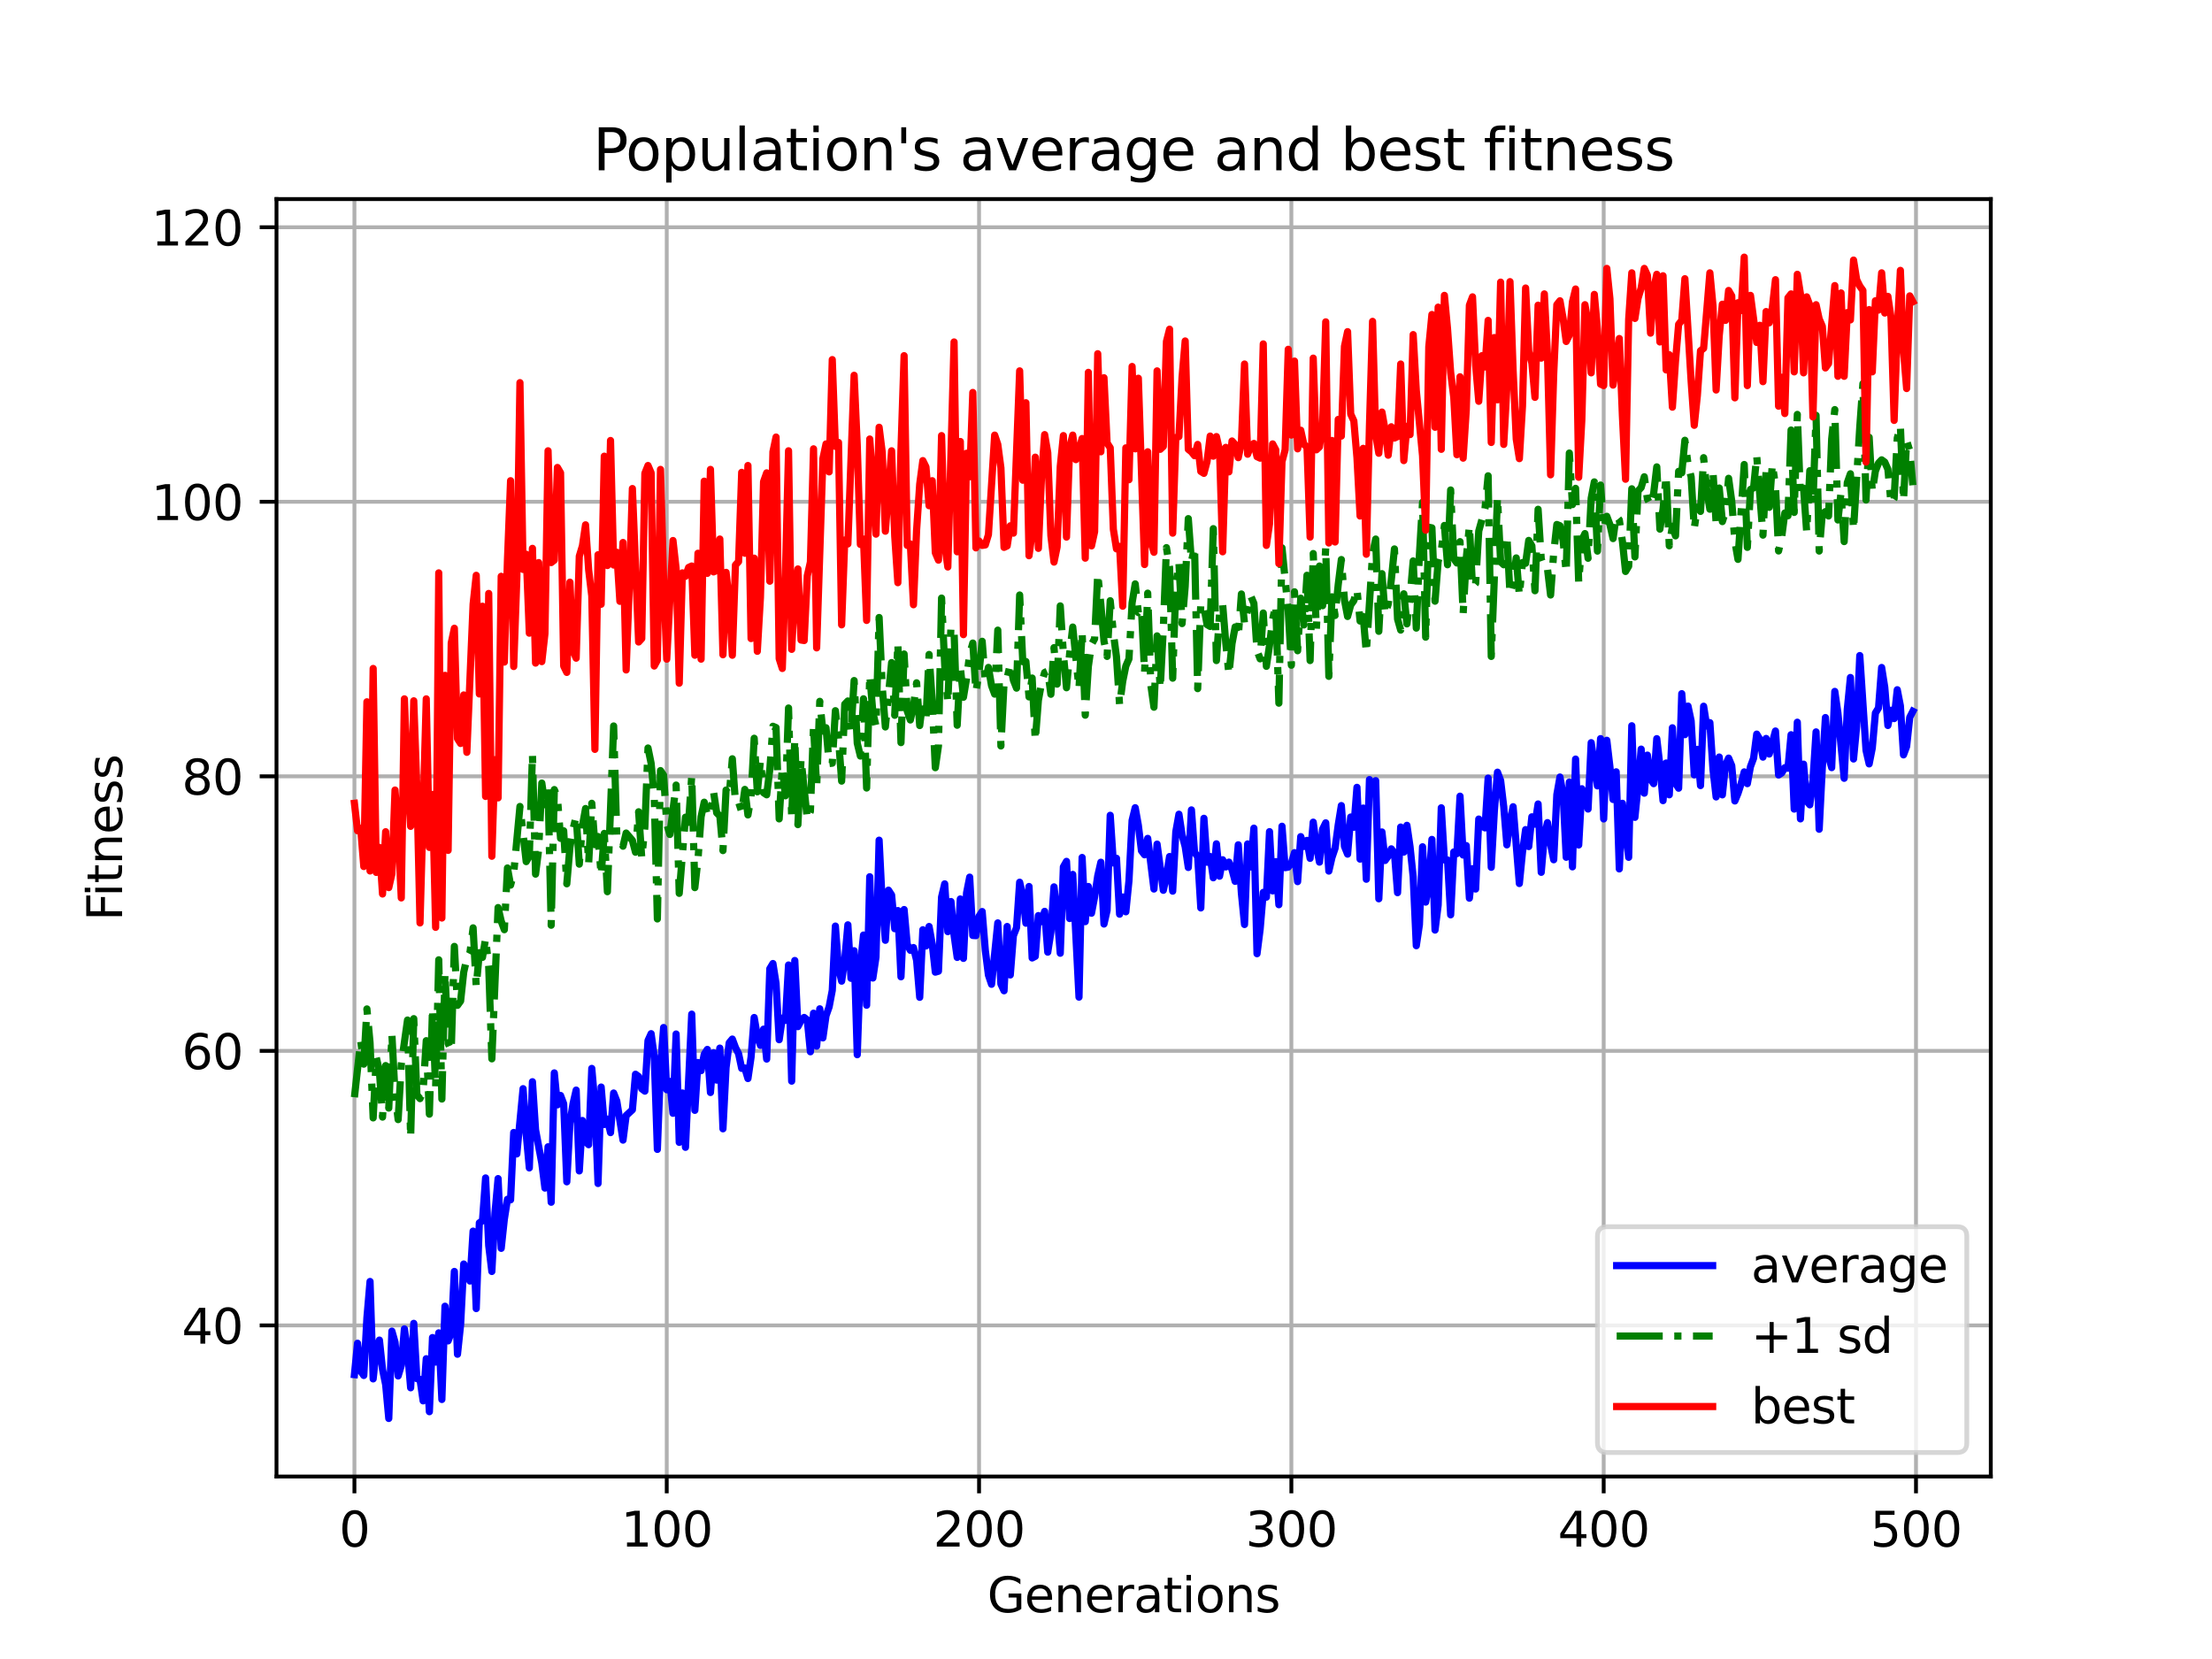 <?xml version="1.0" encoding="utf-8" standalone="no"?>
<!DOCTYPE svg PUBLIC "-//W3C//DTD SVG 1.1//EN"
  "http://www.w3.org/Graphics/SVG/1.1/DTD/svg11.dtd">
<svg height="345.6pt" version="1.1" viewBox="0 0 460.8 345.6" width="460.8pt" xmlns="http://www.w3.org/2000/svg" xmlns:xlink="http://www.w3.org/1999/xlink">
 <defs>
  <style type="text/css">*{stroke-linecap:butt;stroke-linejoin:round;}</style>
 </defs>
 <g id="figure_1">
  <g id="patch_1">
   <path d="M 0 345.6 
L 460.8 345.6 
L 460.8 0 
L 0 0 
z
" style="fill:#ffffff;"/>
  </g>
  <g id="axes_1">
   <g id="patch_2">
    <path d="M 57.6 307.584 
L 414.72 307.584 
L 414.72 41.472 
L 57.6 41.472 
z
" style="fill:#ffffff;"/>
   </g>
   <g id="matplotlib.axis_1">
    <g id="xtick_1">
     <g id="line2d_1">
      <path clip-path="url(#p1e991c1a55)" d="M 73.833 307.584 
L 73.833 41.472 
" style="fill:none;stroke:#b0b0b0;stroke-linecap:square;stroke-width:0.8;"/>
     </g>
     <g id="line2d_2">
      <defs>
       <path d="M 0 0 
L 0 3.5 
" id="m8f49a75fed" style="stroke:#000000;stroke-width:0.8;"/>
      </defs>
      <g>
       <use style="stroke:#000000;stroke-width:0.8;" x="73.833" xlink:href="#m8f49a75fed" y="307.584"/>
      </g>
     </g>
     <g id="text_1">
      <!-- 0 -->
      <g transform="translate(70.651 322.182)scale(0.1 -0.1)">
       <defs>
        <path d="M 2034 4250 
Q 1547 4250 1301 3770 
Q 1056 3291 1056 2328 
Q 1056 1369 1301 889 
Q 1547 409 2034 409 
Q 2525 409 2770 889 
Q 3016 1369 3016 2328 
Q 3016 3291 2770 3770 
Q 2525 4250 2034 4250 
z
M 2034 4750 
Q 2819 4750 3233 4129 
Q 3647 3509 3647 2328 
Q 3647 1150 3233 529 
Q 2819 -91 2034 -91 
Q 1250 -91 836 529 
Q 422 1150 422 2328 
Q 422 3509 836 4129 
Q 1250 4750 2034 4750 
z
" id="DejaVuSans-30" transform="scale(0.016)"/>
       </defs>
       <use xlink:href="#DejaVuSans-30"/>
      </g>
     </g>
    </g>
    <g id="xtick_2">
     <g id="line2d_3">
      <path clip-path="url(#p1e991c1a55)" d="M 138.894 307.584 
L 138.894 41.472 
" style="fill:none;stroke:#b0b0b0;stroke-linecap:square;stroke-width:0.8;"/>
     </g>
     <g id="line2d_4">
      <g>
       <use style="stroke:#000000;stroke-width:0.8;" x="138.894" xlink:href="#m8f49a75fed" y="307.584"/>
      </g>
     </g>
     <g id="text_2">
      <!-- 100 -->
      <g transform="translate(129.35 322.182)scale(0.1 -0.1)">
       <defs>
        <path d="M 794 531 
L 1825 531 
L 1825 4091 
L 703 3866 
L 703 4441 
L 1819 4666 
L 2450 4666 
L 2450 531 
L 3481 531 
L 3481 0 
L 794 0 
L 794 531 
z
" id="DejaVuSans-31" transform="scale(0.016)"/>
       </defs>
       <use xlink:href="#DejaVuSans-31"/>
       <use x="63.623" xlink:href="#DejaVuSans-30"/>
       <use x="127.246" xlink:href="#DejaVuSans-30"/>
      </g>
     </g>
    </g>
    <g id="xtick_3">
     <g id="line2d_5">
      <path clip-path="url(#p1e991c1a55)" d="M 203.955 307.584 
L 203.955 41.472 
" style="fill:none;stroke:#b0b0b0;stroke-linecap:square;stroke-width:0.8;"/>
     </g>
     <g id="line2d_6">
      <g>
       <use style="stroke:#000000;stroke-width:0.8;" x="203.955" xlink:href="#m8f49a75fed" y="307.584"/>
      </g>
     </g>
     <g id="text_3">
      <!-- 200 -->
      <g transform="translate(194.411 322.182)scale(0.1 -0.1)">
       <defs>
        <path d="M 1228 531 
L 3431 531 
L 3431 0 
L 469 0 
L 469 531 
Q 828 903 1448 1529 
Q 2069 2156 2228 2338 
Q 2531 2678 2651 2914 
Q 2772 3150 2772 3378 
Q 2772 3750 2511 3984 
Q 2250 4219 1831 4219 
Q 1534 4219 1204 4116 
Q 875 4013 500 3803 
L 500 4441 
Q 881 4594 1212 4672 
Q 1544 4750 1819 4750 
Q 2544 4750 2975 4387 
Q 3406 4025 3406 3419 
Q 3406 3131 3298 2873 
Q 3191 2616 2906 2266 
Q 2828 2175 2409 1742 
Q 1991 1309 1228 531 
z
" id="DejaVuSans-32" transform="scale(0.016)"/>
       </defs>
       <use xlink:href="#DejaVuSans-32"/>
       <use x="63.623" xlink:href="#DejaVuSans-30"/>
       <use x="127.246" xlink:href="#DejaVuSans-30"/>
      </g>
     </g>
    </g>
    <g id="xtick_4">
     <g id="line2d_7">
      <path clip-path="url(#p1e991c1a55)" d="M 269.016 307.584 
L 269.016 41.472 
" style="fill:none;stroke:#b0b0b0;stroke-linecap:square;stroke-width:0.8;"/>
     </g>
     <g id="line2d_8">
      <g>
       <use style="stroke:#000000;stroke-width:0.8;" x="269.016" xlink:href="#m8f49a75fed" y="307.584"/>
      </g>
     </g>
     <g id="text_4">
      <!-- 300 -->
      <g transform="translate(259.472 322.182)scale(0.1 -0.1)">
       <defs>
        <path d="M 2597 2516 
Q 3050 2419 3304 2112 
Q 3559 1806 3559 1356 
Q 3559 666 3084 287 
Q 2609 -91 1734 -91 
Q 1441 -91 1130 -33 
Q 819 25 488 141 
L 488 750 
Q 750 597 1062 519 
Q 1375 441 1716 441 
Q 2309 441 2620 675 
Q 2931 909 2931 1356 
Q 2931 1769 2642 2001 
Q 2353 2234 1838 2234 
L 1294 2234 
L 1294 2753 
L 1863 2753 
Q 2328 2753 2575 2939 
Q 2822 3125 2822 3475 
Q 2822 3834 2567 4026 
Q 2313 4219 1838 4219 
Q 1578 4219 1281 4162 
Q 984 4106 628 3988 
L 628 4550 
Q 988 4650 1302 4700 
Q 1616 4750 1894 4750 
Q 2613 4750 3031 4423 
Q 3450 4097 3450 3541 
Q 3450 3153 3228 2886 
Q 3006 2619 2597 2516 
z
" id="DejaVuSans-33" transform="scale(0.016)"/>
       </defs>
       <use xlink:href="#DejaVuSans-33"/>
       <use x="63.623" xlink:href="#DejaVuSans-30"/>
       <use x="127.246" xlink:href="#DejaVuSans-30"/>
      </g>
     </g>
    </g>
    <g id="xtick_5">
     <g id="line2d_9">
      <path clip-path="url(#p1e991c1a55)" d="M 334.077 307.584 
L 334.077 41.472 
" style="fill:none;stroke:#b0b0b0;stroke-linecap:square;stroke-width:0.8;"/>
     </g>
     <g id="line2d_10">
      <g>
       <use style="stroke:#000000;stroke-width:0.8;" x="334.077" xlink:href="#m8f49a75fed" y="307.584"/>
      </g>
     </g>
     <g id="text_5">
      <!-- 400 -->
      <g transform="translate(324.533 322.182)scale(0.1 -0.1)">
       <defs>
        <path d="M 2419 4116 
L 825 1625 
L 2419 1625 
L 2419 4116 
z
M 2253 4666 
L 3047 4666 
L 3047 1625 
L 3713 1625 
L 3713 1100 
L 3047 1100 
L 3047 0 
L 2419 0 
L 2419 1100 
L 313 1100 
L 313 1709 
L 2253 4666 
z
" id="DejaVuSans-34" transform="scale(0.016)"/>
       </defs>
       <use xlink:href="#DejaVuSans-34"/>
       <use x="63.623" xlink:href="#DejaVuSans-30"/>
       <use x="127.246" xlink:href="#DejaVuSans-30"/>
      </g>
     </g>
    </g>
    <g id="xtick_6">
     <g id="line2d_11">
      <path clip-path="url(#p1e991c1a55)" d="M 399.138 307.584 
L 399.138 41.472 
" style="fill:none;stroke:#b0b0b0;stroke-linecap:square;stroke-width:0.8;"/>
     </g>
     <g id="line2d_12">
      <g>
       <use style="stroke:#000000;stroke-width:0.8;" x="399.138" xlink:href="#m8f49a75fed" y="307.584"/>
      </g>
     </g>
     <g id="text_6">
      <!-- 500 -->
      <g transform="translate(389.594 322.182)scale(0.1 -0.1)">
       <defs>
        <path d="M 691 4666 
L 3169 4666 
L 3169 4134 
L 1269 4134 
L 1269 2991 
Q 1406 3038 1543 3061 
Q 1681 3084 1819 3084 
Q 2600 3084 3056 2656 
Q 3513 2228 3513 1497 
Q 3513 744 3044 326 
Q 2575 -91 1722 -91 
Q 1428 -91 1123 -41 
Q 819 9 494 109 
L 494 744 
Q 775 591 1075 516 
Q 1375 441 1709 441 
Q 2250 441 2565 725 
Q 2881 1009 2881 1497 
Q 2881 1984 2565 2268 
Q 2250 2553 1709 2553 
Q 1456 2553 1204 2497 
Q 953 2441 691 2322 
L 691 4666 
z
" id="DejaVuSans-35" transform="scale(0.016)"/>
       </defs>
       <use xlink:href="#DejaVuSans-35"/>
       <use x="63.623" xlink:href="#DejaVuSans-30"/>
       <use x="127.246" xlink:href="#DejaVuSans-30"/>
      </g>
     </g>
    </g>
    <g id="text_7">
     <!-- Generations -->
     <g transform="translate(205.662 335.861)scale(0.1 -0.1)">
      <defs>
       <path d="M 3809 666 
L 3809 1919 
L 2778 1919 
L 2778 2438 
L 4434 2438 
L 4434 434 
Q 4069 175 3628 42 
Q 3188 -91 2688 -91 
Q 1594 -91 976 548 
Q 359 1188 359 2328 
Q 359 3472 976 4111 
Q 1594 4750 2688 4750 
Q 3144 4750 3555 4637 
Q 3966 4525 4313 4306 
L 4313 3634 
Q 3963 3931 3569 4081 
Q 3175 4231 2741 4231 
Q 1884 4231 1454 3753 
Q 1025 3275 1025 2328 
Q 1025 1384 1454 906 
Q 1884 428 2741 428 
Q 3075 428 3337 486 
Q 3600 544 3809 666 
z
" id="DejaVuSans-47" transform="scale(0.016)"/>
       <path d="M 3597 1894 
L 3597 1613 
L 953 1613 
Q 991 1019 1311 708 
Q 1631 397 2203 397 
Q 2534 397 2845 478 
Q 3156 559 3463 722 
L 3463 178 
Q 3153 47 2828 -22 
Q 2503 -91 2169 -91 
Q 1331 -91 842 396 
Q 353 884 353 1716 
Q 353 2575 817 3079 
Q 1281 3584 2069 3584 
Q 2775 3584 3186 3129 
Q 3597 2675 3597 1894 
z
M 3022 2063 
Q 3016 2534 2758 2815 
Q 2500 3097 2075 3097 
Q 1594 3097 1305 2825 
Q 1016 2553 972 2059 
L 3022 2063 
z
" id="DejaVuSans-65" transform="scale(0.016)"/>
       <path d="M 3513 2113 
L 3513 0 
L 2938 0 
L 2938 2094 
Q 2938 2591 2744 2837 
Q 2550 3084 2163 3084 
Q 1697 3084 1428 2787 
Q 1159 2491 1159 1978 
L 1159 0 
L 581 0 
L 581 3500 
L 1159 3500 
L 1159 2956 
Q 1366 3272 1645 3428 
Q 1925 3584 2291 3584 
Q 2894 3584 3203 3211 
Q 3513 2838 3513 2113 
z
" id="DejaVuSans-6e" transform="scale(0.016)"/>
       <path d="M 2631 2963 
Q 2534 3019 2420 3045 
Q 2306 3072 2169 3072 
Q 1681 3072 1420 2755 
Q 1159 2438 1159 1844 
L 1159 0 
L 581 0 
L 581 3500 
L 1159 3500 
L 1159 2956 
Q 1341 3275 1631 3429 
Q 1922 3584 2338 3584 
Q 2397 3584 2469 3576 
Q 2541 3569 2628 3553 
L 2631 2963 
z
" id="DejaVuSans-72" transform="scale(0.016)"/>
       <path d="M 2194 1759 
Q 1497 1759 1228 1600 
Q 959 1441 959 1056 
Q 959 750 1161 570 
Q 1363 391 1709 391 
Q 2188 391 2477 730 
Q 2766 1069 2766 1631 
L 2766 1759 
L 2194 1759 
z
M 3341 1997 
L 3341 0 
L 2766 0 
L 2766 531 
Q 2569 213 2275 61 
Q 1981 -91 1556 -91 
Q 1019 -91 701 211 
Q 384 513 384 1019 
Q 384 1609 779 1909 
Q 1175 2209 1959 2209 
L 2766 2209 
L 2766 2266 
Q 2766 2663 2505 2880 
Q 2244 3097 1772 3097 
Q 1472 3097 1187 3025 
Q 903 2953 641 2809 
L 641 3341 
Q 956 3463 1253 3523 
Q 1550 3584 1831 3584 
Q 2591 3584 2966 3190 
Q 3341 2797 3341 1997 
z
" id="DejaVuSans-61" transform="scale(0.016)"/>
       <path d="M 1172 4494 
L 1172 3500 
L 2356 3500 
L 2356 3053 
L 1172 3053 
L 1172 1153 
Q 1172 725 1289 603 
Q 1406 481 1766 481 
L 2356 481 
L 2356 0 
L 1766 0 
Q 1100 0 847 248 
Q 594 497 594 1153 
L 594 3053 
L 172 3053 
L 172 3500 
L 594 3500 
L 594 4494 
L 1172 4494 
z
" id="DejaVuSans-74" transform="scale(0.016)"/>
       <path d="M 603 3500 
L 1178 3500 
L 1178 0 
L 603 0 
L 603 3500 
z
M 603 4863 
L 1178 4863 
L 1178 4134 
L 603 4134 
L 603 4863 
z
" id="DejaVuSans-69" transform="scale(0.016)"/>
       <path d="M 1959 3097 
Q 1497 3097 1228 2736 
Q 959 2375 959 1747 
Q 959 1119 1226 758 
Q 1494 397 1959 397 
Q 2419 397 2687 759 
Q 2956 1122 2956 1747 
Q 2956 2369 2687 2733 
Q 2419 3097 1959 3097 
z
M 1959 3584 
Q 2709 3584 3137 3096 
Q 3566 2609 3566 1747 
Q 3566 888 3137 398 
Q 2709 -91 1959 -91 
Q 1206 -91 779 398 
Q 353 888 353 1747 
Q 353 2609 779 3096 
Q 1206 3584 1959 3584 
z
" id="DejaVuSans-6f" transform="scale(0.016)"/>
       <path d="M 2834 3397 
L 2834 2853 
Q 2591 2978 2328 3040 
Q 2066 3103 1784 3103 
Q 1356 3103 1142 2972 
Q 928 2841 928 2578 
Q 928 2378 1081 2264 
Q 1234 2150 1697 2047 
L 1894 2003 
Q 2506 1872 2764 1633 
Q 3022 1394 3022 966 
Q 3022 478 2636 193 
Q 2250 -91 1575 -91 
Q 1294 -91 989 -36 
Q 684 19 347 128 
L 347 722 
Q 666 556 975 473 
Q 1284 391 1588 391 
Q 1994 391 2212 530 
Q 2431 669 2431 922 
Q 2431 1156 2273 1281 
Q 2116 1406 1581 1522 
L 1381 1569 
Q 847 1681 609 1914 
Q 372 2147 372 2553 
Q 372 3047 722 3315 
Q 1072 3584 1716 3584 
Q 2034 3584 2315 3537 
Q 2597 3491 2834 3397 
z
" id="DejaVuSans-73" transform="scale(0.016)"/>
      </defs>
      <use xlink:href="#DejaVuSans-47"/>
      <use x="77.49" xlink:href="#DejaVuSans-65"/>
      <use x="139.014" xlink:href="#DejaVuSans-6e"/>
      <use x="202.393" xlink:href="#DejaVuSans-65"/>
      <use x="263.916" xlink:href="#DejaVuSans-72"/>
      <use x="305.029" xlink:href="#DejaVuSans-61"/>
      <use x="366.309" xlink:href="#DejaVuSans-74"/>
      <use x="405.518" xlink:href="#DejaVuSans-69"/>
      <use x="433.301" xlink:href="#DejaVuSans-6f"/>
      <use x="494.482" xlink:href="#DejaVuSans-6e"/>
      <use x="557.861" xlink:href="#DejaVuSans-73"/>
     </g>
    </g>
   </g>
   <g id="matplotlib.axis_2">
    <g id="ytick_1">
     <g id="line2d_13">
      <path clip-path="url(#p1e991c1a55)" d="M 57.6 276.109 
L 414.72 276.109 
" style="fill:none;stroke:#b0b0b0;stroke-linecap:square;stroke-width:0.8;"/>
     </g>
     <g id="line2d_14">
      <defs>
       <path d="M 0 0 
L -3.5 0 
" id="me750eb1ef9" style="stroke:#000000;stroke-width:0.8;"/>
      </defs>
      <g>
       <use style="stroke:#000000;stroke-width:0.8;" x="57.6" xlink:href="#me750eb1ef9" y="276.109"/>
      </g>
     </g>
     <g id="text_8">
      <!-- 40 -->
      <g transform="translate(37.875 279.908)scale(0.1 -0.1)">
       <use xlink:href="#DejaVuSans-34"/>
       <use x="63.623" xlink:href="#DejaVuSans-30"/>
      </g>
     </g>
    </g>
    <g id="ytick_2">
     <g id="line2d_15">
      <path clip-path="url(#p1e991c1a55)" d="M 57.6 218.916 
L 414.72 218.916 
" style="fill:none;stroke:#b0b0b0;stroke-linecap:square;stroke-width:0.8;"/>
     </g>
     <g id="line2d_16">
      <g>
       <use style="stroke:#000000;stroke-width:0.8;" x="57.6" xlink:href="#me750eb1ef9" y="218.916"/>
      </g>
     </g>
     <g id="text_9">
      <!-- 60 -->
      <g transform="translate(37.875 222.715)scale(0.1 -0.1)">
       <defs>
        <path d="M 2113 2584 
Q 1688 2584 1439 2293 
Q 1191 2003 1191 1497 
Q 1191 994 1439 701 
Q 1688 409 2113 409 
Q 2538 409 2786 701 
Q 3034 994 3034 1497 
Q 3034 2003 2786 2293 
Q 2538 2584 2113 2584 
z
M 3366 4563 
L 3366 3988 
Q 3128 4100 2886 4159 
Q 2644 4219 2406 4219 
Q 1781 4219 1451 3797 
Q 1122 3375 1075 2522 
Q 1259 2794 1537 2939 
Q 1816 3084 2150 3084 
Q 2853 3084 3261 2657 
Q 3669 2231 3669 1497 
Q 3669 778 3244 343 
Q 2819 -91 2113 -91 
Q 1303 -91 875 529 
Q 447 1150 447 2328 
Q 447 3434 972 4092 
Q 1497 4750 2381 4750 
Q 2619 4750 2861 4703 
Q 3103 4656 3366 4563 
z
" id="DejaVuSans-36" transform="scale(0.016)"/>
       </defs>
       <use xlink:href="#DejaVuSans-36"/>
       <use x="63.623" xlink:href="#DejaVuSans-30"/>
      </g>
     </g>
    </g>
    <g id="ytick_3">
     <g id="line2d_17">
      <path clip-path="url(#p1e991c1a55)" d="M 57.6 161.723 
L 414.72 161.723 
" style="fill:none;stroke:#b0b0b0;stroke-linecap:square;stroke-width:0.8;"/>
     </g>
     <g id="line2d_18">
      <g>
       <use style="stroke:#000000;stroke-width:0.8;" x="57.6" xlink:href="#me750eb1ef9" y="161.723"/>
      </g>
     </g>
     <g id="text_10">
      <!-- 80 -->
      <g transform="translate(37.875 165.523)scale(0.1 -0.1)">
       <defs>
        <path d="M 2034 2216 
Q 1584 2216 1326 1975 
Q 1069 1734 1069 1313 
Q 1069 891 1326 650 
Q 1584 409 2034 409 
Q 2484 409 2743 651 
Q 3003 894 3003 1313 
Q 3003 1734 2745 1975 
Q 2488 2216 2034 2216 
z
M 1403 2484 
Q 997 2584 770 2862 
Q 544 3141 544 3541 
Q 544 4100 942 4425 
Q 1341 4750 2034 4750 
Q 2731 4750 3128 4425 
Q 3525 4100 3525 3541 
Q 3525 3141 3298 2862 
Q 3072 2584 2669 2484 
Q 3125 2378 3379 2068 
Q 3634 1759 3634 1313 
Q 3634 634 3220 271 
Q 2806 -91 2034 -91 
Q 1263 -91 848 271 
Q 434 634 434 1313 
Q 434 1759 690 2068 
Q 947 2378 1403 2484 
z
M 1172 3481 
Q 1172 3119 1398 2916 
Q 1625 2713 2034 2713 
Q 2441 2713 2670 2916 
Q 2900 3119 2900 3481 
Q 2900 3844 2670 4047 
Q 2441 4250 2034 4250 
Q 1625 4250 1398 4047 
Q 1172 3844 1172 3481 
z
" id="DejaVuSans-38" transform="scale(0.016)"/>
       </defs>
       <use xlink:href="#DejaVuSans-38"/>
       <use x="63.623" xlink:href="#DejaVuSans-30"/>
      </g>
     </g>
    </g>
    <g id="ytick_4">
     <g id="line2d_19">
      <path clip-path="url(#p1e991c1a55)" d="M 57.6 104.531 
L 414.72 104.531 
" style="fill:none;stroke:#b0b0b0;stroke-linecap:square;stroke-width:0.8;"/>
     </g>
     <g id="line2d_20">
      <g>
       <use style="stroke:#000000;stroke-width:0.8;" x="57.6" xlink:href="#me750eb1ef9" y="104.531"/>
      </g>
     </g>
     <g id="text_11">
      <!-- 100 -->
      <g transform="translate(31.512 108.33)scale(0.1 -0.1)">
       <use xlink:href="#DejaVuSans-31"/>
       <use x="63.623" xlink:href="#DejaVuSans-30"/>
       <use x="127.246" xlink:href="#DejaVuSans-30"/>
      </g>
     </g>
    </g>
    <g id="ytick_5">
     <g id="line2d_21">
      <path clip-path="url(#p1e991c1a55)" d="M 57.6 47.338 
L 414.72 47.338 
" style="fill:none;stroke:#b0b0b0;stroke-linecap:square;stroke-width:0.8;"/>
     </g>
     <g id="line2d_22">
      <g>
       <use style="stroke:#000000;stroke-width:0.8;" x="57.6" xlink:href="#me750eb1ef9" y="47.338"/>
      </g>
     </g>
     <g id="text_12">
      <!-- 120 -->
      <g transform="translate(31.512 51.137)scale(0.1 -0.1)">
       <use xlink:href="#DejaVuSans-31"/>
       <use x="63.623" xlink:href="#DejaVuSans-32"/>
       <use x="127.246" xlink:href="#DejaVuSans-30"/>
      </g>
     </g>
    </g>
    <g id="text_13">
     <!-- Fitness -->
     <g transform="translate(25.433 191.845)rotate(-90)scale(0.1 -0.1)">
      <defs>
       <path d="M 628 4666 
L 3309 4666 
L 3309 4134 
L 1259 4134 
L 1259 2759 
L 3109 2759 
L 3109 2228 
L 1259 2228 
L 1259 0 
L 628 0 
L 628 4666 
z
" id="DejaVuSans-46" transform="scale(0.016)"/>
      </defs>
      <use xlink:href="#DejaVuSans-46"/>
      <use x="50.27" xlink:href="#DejaVuSans-69"/>
      <use x="78.053" xlink:href="#DejaVuSans-74"/>
      <use x="117.262" xlink:href="#DejaVuSans-6e"/>
      <use x="180.641" xlink:href="#DejaVuSans-65"/>
      <use x="242.164" xlink:href="#DejaVuSans-73"/>
      <use x="294.264" xlink:href="#DejaVuSans-73"/>
     </g>
    </g>
   </g>
   <g id="line2d_23">
    <path clip-path="url(#p1e991c1a55)" d="M 73.833 286.361 
L 74.483 279.823 
L 75.134 285.616 
L 75.785 286.533 
L 76.435 274.512 
L 77.086 266.957 
L 77.736 287.246 
L 78.387 281.025 
L 79.038 279.166 
L 79.688 285.256 
L 80.339 288.448 
L 80.989 295.488 
L 81.64 277.302 
L 82.291 279.609 
L 82.941 286.633 
L 83.592 284.467 
L 84.242 276.833 
L 84.893 281.464 
L 85.544 289.1 
L 86.194 275.684 
L 86.845 287.195 
L 87.496 287.341 
L 88.146 291.823 
L 88.797 283.047 
L 89.447 294.079 
L 90.098 278.642 
L 90.749 283.741 
L 91.399 277.66 
L 92.05 291.535 
L 92.7 272.113 
L 93.351 279.331 
L 94.002 277.625 
L 94.652 264.867 
L 95.303 282.112 
L 95.953 275.962 
L 96.604 263.318 
L 97.255 264.484 
L 97.905 266.865 
L 98.556 256.467 
L 99.207 272.601 
L 99.857 254.743 
L 100.508 254.313 
L 101.158 245.39 
L 101.809 259.487 
L 102.46 264.867 
L 103.11 252.709 
L 103.761 245.526 
L 104.411 260.05 
L 105.062 253.992 
L 105.713 249.835 
L 106.363 249.946 
L 107.014 235.918 
L 107.664 240.383 
L 108.966 226.79 
L 109.616 236.271 
L 110.267 243.294 
L 110.918 225.345 
L 111.568 235.351 
L 112.869 242.314 
L 113.52 247.501 
L 114.171 238.896 
L 114.821 250.451 
L 115.472 223.507 
L 116.122 230.16 
L 116.773 228.205 
L 117.424 229.939 
L 118.074 246.192 
L 118.725 233.972 
L 119.375 229.906 
L 120.026 227.087 
L 120.677 243.923 
L 121.327 233.423 
L 121.978 237.803 
L 122.629 238.462 
L 123.279 222.574 
L 123.93 229.996 
L 124.58 246.54 
L 125.231 226.454 
L 125.882 234.254 
L 126.532 233.142 
L 127.183 235.946 
L 127.833 227.697 
L 128.484 229.348 
L 129.785 237.506 
L 130.436 232.395 
L 131.737 231.19 
L 132.388 223.787 
L 133.038 224.271 
L 133.689 226.815 
L 134.339 227.303 
L 134.99 216.776 
L 135.641 215.334 
L 136.291 220.109 
L 136.942 239.44 
L 137.593 222.374 
L 138.243 214.05 
L 138.894 227.011 
L 139.544 225.277 
L 140.195 231.918 
L 140.846 215.402 
L 141.496 237.973 
L 142.147 227.685 
L 142.797 239.004 
L 144.099 211.266 
L 144.749 231.305 
L 145.4 221.345 
L 146.05 223.04 
L 146.701 219.631 
L 147.352 218.615 
L 148.002 227.588 
L 148.653 219.302 
L 149.304 225.005 
L 149.954 218.341 
L 150.605 235.148 
L 151.255 222.393 
L 151.906 217.232 
L 152.557 216.458 
L 153.207 218.216 
L 153.858 219.502 
L 154.508 222.566 
L 155.159 222.488 
L 155.81 224.678 
L 156.46 220.226 
L 157.111 211.967 
L 157.761 215.791 
L 158.412 217.767 
L 159.063 214.396 
L 159.713 220.622 
L 160.364 201.805 
L 161.015 200.722 
L 161.665 204.85 
L 162.316 216.59 
L 162.966 212.088 
L 163.617 212.569 
L 164.268 201.025 
L 164.918 225.223 
L 165.569 200.09 
L 166.219 213.863 
L 166.87 212.614 
L 167.521 211.954 
L 168.171 212.467 
L 168.822 219.102 
L 169.472 211.066 
L 170.123 217.925 
L 170.774 210.154 
L 171.424 216.208 
L 172.075 211.605 
L 172.725 209.745 
L 173.376 206.318 
L 174.027 192.92 
L 174.677 201.632 
L 175.328 204.394 
L 175.979 199.896 
L 176.629 192.657 
L 177.28 203.799 
L 177.93 198.057 
L 178.581 219.713 
L 179.232 201.19 
L 179.882 194.788 
L 180.533 209.404 
L 181.183 182.64 
L 181.834 203.736 
L 182.485 199.39 
L 183.135 175.028 
L 183.786 188.125 
L 184.436 195.878 
L 185.087 185.44 
L 185.738 186.452 
L 186.388 193.464 
L 187.039 189.681 
L 187.69 203.482 
L 188.34 189.474 
L 188.991 196.738 
L 189.641 197.967 
L 190.292 197.394 
L 190.943 200.045 
L 191.593 207.759 
L 192.244 193.683 
L 192.894 197.065 
L 193.545 193.008 
L 194.196 196.657 
L 194.846 202.514 
L 195.497 202.319 
L 196.147 186.875 
L 196.798 184.126 
L 197.449 194.076 
L 198.099 187.805 
L 198.75 194.814 
L 199.401 199.445 
L 200.051 187.273 
L 200.702 199.648 
L 201.352 186.013 
L 202.003 182.725 
L 202.654 194.874 
L 203.304 194.913 
L 203.955 190.869 
L 204.605 189.892 
L 205.256 197.942 
L 205.907 203.124 
L 206.557 205.046 
L 207.858 192.258 
L 208.509 204.997 
L 209.16 206.393 
L 209.81 193.006 
L 210.461 203.101 
L 211.112 194.903 
L 211.762 193.257 
L 212.413 183.784 
L 213.063 186.599 
L 213.714 192.319 
L 214.365 184.675 
L 215.015 199.56 
L 215.666 199.218 
L 216.316 190.733 
L 216.967 191.986 
L 217.618 189.853 
L 218.268 198.349 
L 218.919 194.159 
L 219.569 184.752 
L 220.22 190.561 
L 220.871 198.575 
L 221.521 180.58 
L 222.172 179.44 
L 222.822 191.344 
L 223.473 182.155 
L 224.774 207.721 
L 225.425 178.631 
L 226.076 191.997 
L 226.726 184.674 
L 227.377 190.237 
L 228.027 186.84 
L 228.678 182.463 
L 229.329 179.62 
L 229.979 192.489 
L 230.63 189.644 
L 231.28 169.841 
L 231.931 179.766 
L 232.582 178.794 
L 233.232 190.441 
L 233.883 186.864 
L 234.533 189.942 
L 235.184 183.464 
L 235.835 170.91 
L 236.485 168.262 
L 237.136 171.917 
L 237.787 177.23 
L 238.437 178.072 
L 239.088 174.652 
L 240.389 185.201 
L 241.04 175.846 
L 242.341 185.461 
L 242.991 182.463 
L 243.642 178.433 
L 244.293 185.642 
L 244.943 173.262 
L 245.594 169.616 
L 246.244 173.9 
L 246.895 176.389 
L 247.546 180.712 
L 248.196 168.719 
L 248.847 177.563 
L 249.498 178.457 
L 250.148 189.138 
L 250.799 170.47 
L 251.449 179.619 
L 252.1 178.433 
L 252.751 182.855 
L 253.401 175.786 
L 254.052 182.529 
L 254.702 179.105 
L 255.353 180.601 
L 256.004 179.596 
L 256.654 181.176 
L 257.305 183.604 
L 257.955 175.992 
L 258.606 186.089 
L 259.257 192.589 
L 259.907 175.807 
L 260.558 180.608 
L 261.208 172.525 
L 261.859 198.677 
L 262.51 193.564 
L 263.16 185.906 
L 263.811 186.895 
L 264.462 173.249 
L 265.112 185.589 
L 265.763 179.494 
L 266.413 188.467 
L 267.064 172.126 
L 267.715 180.753 
L 268.365 180.634 
L 269.016 179.81 
L 269.666 177.623 
L 270.317 183.655 
L 270.968 174.285 
L 271.618 176.338 
L 272.269 175.073 
L 272.919 178.807 
L 273.57 171.274 
L 274.221 176.296 
L 274.871 179.596 
L 275.522 172.746 
L 276.173 171.413 
L 276.823 181.462 
L 277.474 178.625 
L 278.124 176.701 
L 278.775 171.839 
L 279.426 167.818 
L 280.076 176.313 
L 280.727 177.929 
L 281.377 170.203 
L 282.028 172.335 
L 282.679 164.019 
L 283.329 178.968 
L 283.98 168.336 
L 284.63 183.161 
L 285.281 162.405 
L 285.932 163.531 
L 286.582 162.622 
L 287.233 187.234 
L 287.884 173.313 
L 288.534 179.254 
L 289.185 178.356 
L 289.835 176.829 
L 290.486 177.736 
L 291.137 185.96 
L 291.787 172.289 
L 292.438 177.509 
L 293.088 171.931 
L 293.739 176.406 
L 294.39 182.645 
L 295.04 197.007 
L 295.691 192.62 
L 296.341 176.402 
L 296.992 187.923 
L 297.643 184.299 
L 298.293 174.87 
L 298.944 193.748 
L 299.595 188.541 
L 300.245 168.278 
L 300.896 179.137 
L 301.546 179.16 
L 302.197 190.573 
L 302.848 177.481 
L 303.498 177.834 
L 304.149 165.861 
L 304.799 178.124 
L 305.45 176.152 
L 306.101 187.105 
L 306.751 180.963 
L 307.402 185.201 
L 308.052 170.627 
L 308.703 172.081 
L 309.354 172.464 
L 310.004 162.096 
L 310.655 180.674 
L 311.305 168.87 
L 311.956 160.863 
L 312.607 162.593 
L 313.257 168.071 
L 313.908 176 
L 314.559 171.263 
L 315.209 168.056 
L 316.51 184.053 
L 317.161 177.543 
L 317.812 172.823 
L 318.462 176.354 
L 319.113 170.16 
L 319.763 171.686 
L 320.414 167.485 
L 321.065 181.718 
L 321.715 174.178 
L 322.366 171.37 
L 323.016 175.892 
L 323.667 179.1 
L 324.318 165.536 
L 324.968 161.868 
L 325.619 165.514 
L 326.27 178.582 
L 326.92 162.92 
L 327.571 180.579 
L 328.221 158.136 
L 328.872 176.027 
L 329.523 164.307 
L 330.173 165.827 
L 330.824 168.536 
L 331.474 154.712 
L 332.776 163.711 
L 333.426 153.87 
L 334.077 170.596 
L 334.727 154.217 
L 335.378 159.766 
L 336.029 166.545 
L 336.679 160.786 
L 337.33 181.011 
L 337.981 167.343 
L 339.282 178.592 
L 339.932 151.188 
L 340.583 170.272 
L 341.234 163.856 
L 341.884 156.058 
L 342.535 165.23 
L 343.185 157.306 
L 343.836 162.298 
L 344.487 163.248 
L 345.137 153.878 
L 345.788 159.52 
L 346.438 166.788 
L 347.089 158.951 
L 347.74 165.571 
L 348.39 151.613 
L 349.041 163.206 
L 349.691 164.195 
L 350.342 144.504 
L 350.993 153.042 
L 351.643 147.09 
L 352.294 150.17 
L 352.945 161.42 
L 353.595 156.106 
L 354.246 163.65 
L 354.896 147.121 
L 355.547 151.25 
L 356.198 150.54 
L 356.848 160.308 
L 357.499 166.013 
L 358.149 157.706 
L 358.8 165.581 
L 359.451 159.344 
L 360.101 157.933 
L 360.752 159.498 
L 361.402 166.854 
L 362.053 165.267 
L 362.704 163.268 
L 363.354 160.799 
L 364.005 163.248 
L 364.656 159.693 
L 365.306 157.945 
L 365.957 152.93 
L 366.607 154.028 
L 367.258 157.723 
L 367.909 153.836 
L 368.559 157.077 
L 369.86 152.284 
L 370.511 161.44 
L 371.162 161.019 
L 371.812 159.923 
L 372.463 160.043 
L 373.113 153.057 
L 373.764 168.547 
L 374.415 150.452 
L 375.065 170.587 
L 375.716 159.185 
L 376.367 166.864 
L 377.017 167.66 
L 377.668 162.608 
L 378.318 152.47 
L 378.969 172.746 
L 379.62 159.93 
L 380.27 149.481 
L 380.921 157.621 
L 381.571 159.91 
L 382.222 144.034 
L 382.873 148.546 
L 384.174 162.13 
L 384.824 147.754 
L 385.475 141.135 
L 386.126 158.111 
L 386.776 151.304 
L 387.427 136.565 
L 388.728 156.313 
L 389.379 159.134 
L 390.029 155.841 
L 390.68 148.536 
L 391.331 147.483 
L 391.981 139.051 
L 392.632 143.189 
L 393.282 151.129 
L 393.933 147.951 
L 394.584 149.694 
L 395.234 143.686 
L 395.885 147.034 
L 396.535 157.251 
L 397.186 155.499 
L 397.837 149.435 
L 398.487 148.181 
L 398.487 148.181 
" style="fill:none;stroke:#0000ff;stroke-linecap:square;stroke-width:1.5;"/>
   </g>
   <g id="line2d_24">
    <path clip-path="url(#p1e991c1a55)" d="M 73.833 228.579 
L 75.134 216.841 
L 75.785 221.679 
L 76.435 210.18 
L 77.086 217.21 
L 77.736 232.878 
L 78.387 220.299 
L 79.038 223.108 
L 79.688 232.713 
L 80.339 221.978 
L 80.989 230.83 
L 81.64 215.512 
L 82.291 227.827 
L 82.941 233.234 
L 83.592 221.752 
L 84.893 212.494 
L 85.544 236.939 
L 86.194 212.204 
L 86.845 228.089 
L 87.496 228.863 
L 88.146 227.245 
L 88.797 216.792 
L 89.447 232.098 
L 90.098 210.045 
L 90.749 226.642 
L 91.399 199.946 
L 92.05 228.947 
L 92.7 202.712 
L 93.351 217.365 
L 94.002 218.848 
L 94.652 197.153 
L 95.303 209.432 
L 95.953 208.532 
L 96.604 202.498 
L 97.255 199.658 
L 97.905 198.414 
L 98.556 193.288 
L 99.207 205.523 
L 99.857 198.456 
L 100.508 199.442 
L 101.158 195.499 
L 101.809 201.36 
L 102.46 220.574 
L 103.761 189.062 
L 104.411 191.891 
L 105.062 193.674 
L 105.713 180.814 
L 106.363 184.39 
L 107.014 181.949 
L 108.315 168 
L 109.616 179.49 
L 110.267 178.363 
L 110.918 157.11 
L 111.568 182.097 
L 112.219 176.896 
L 112.869 163.126 
L 113.52 167.634 
L 114.171 164.377 
L 114.821 192.745 
L 115.472 164.485 
L 116.122 166.135 
L 116.773 174.641 
L 117.424 173.074 
L 118.074 184.113 
L 118.725 176.526 
L 119.375 172.724 
L 120.026 170.046 
L 120.677 180.017 
L 121.327 172.041 
L 121.978 168.43 
L 122.629 179.858 
L 123.279 167.34 
L 123.93 175.961 
L 124.58 174.262 
L 125.231 182.298 
L 125.882 173.611 
L 126.532 185.758 
L 127.833 151.234 
L 128.484 173.983 
L 129.785 176.279 
L 130.436 173.54 
L 131.737 175.065 
L 132.388 177.535 
L 133.038 169.109 
L 133.689 178.739 
L 134.339 172.274 
L 134.99 155.822 
L 135.641 159.019 
L 136.291 166.039 
L 136.942 191.432 
L 137.593 160.531 
L 138.243 161.499 
L 138.894 171.622 
L 139.544 173.837 
L 140.846 163.545 
L 141.496 186.102 
L 142.797 170.237 
L 143.448 171.309 
L 144.099 161.653 
L 144.749 184.909 
L 145.4 179.096 
L 146.05 170.143 
L 146.701 167.112 
L 147.352 169.683 
L 148.002 169.899 
L 148.653 165 
L 149.304 169.339 
L 149.954 169.966 
L 150.605 177.194 
L 151.255 164.582 
L 151.906 165.652 
L 152.557 158.069 
L 153.207 167.115 
L 153.858 167.087 
L 154.508 169.127 
L 155.159 164.451 
L 155.81 169.765 
L 156.46 165.928 
L 157.111 153.794 
L 157.761 164.95 
L 158.412 158.478 
L 159.063 165.14 
L 159.713 165.572 
L 160.364 160.296 
L 161.015 151.293 
L 161.665 151.573 
L 162.316 170.592 
L 162.966 159.762 
L 163.617 165.781 
L 164.268 147.493 
L 164.918 170.16 
L 165.569 154.028 
L 166.219 171.785 
L 166.87 158.117 
L 168.171 170.576 
L 168.822 169.029 
L 169.472 151.248 
L 170.123 164.079 
L 170.774 146.103 
L 171.424 152.301 
L 172.075 151.603 
L 172.725 159.065 
L 173.376 158.984 
L 174.027 148.05 
L 174.677 153.796 
L 175.328 162.72 
L 175.979 146.702 
L 176.629 146.024 
L 177.28 152.398 
L 177.93 141.771 
L 178.581 154.812 
L 179.232 157.496 
L 179.882 145.571 
L 180.533 164.157 
L 181.183 140.622 
L 181.834 148.406 
L 182.485 151.238 
L 183.135 128.636 
L 183.786 143.027 
L 184.436 151.436 
L 185.738 138.028 
L 186.388 149.009 
L 187.039 134.012 
L 187.69 154.702 
L 188.34 136.237 
L 188.991 148.112 
L 189.641 149.985 
L 190.292 147.12 
L 190.943 142.242 
L 191.593 151.147 
L 192.244 145.858 
L 192.894 149.997 
L 193.545 136.334 
L 194.196 146.083 
L 194.846 159.925 
L 195.497 155.395 
L 196.147 124.591 
L 196.798 138.597 
L 197.449 146.349 
L 198.099 130.604 
L 198.75 131.573 
L 199.401 151.081 
L 200.051 138.916 
L 200.702 145.249 
L 201.352 141.326 
L 202.003 136.251 
L 202.654 133.96 
L 203.304 144.076 
L 203.955 140.041 
L 204.605 133.59 
L 205.256 142.044 
L 205.907 139.036 
L 206.557 142.838 
L 207.208 144.601 
L 207.858 131.27 
L 208.509 155.397 
L 209.16 142.295 
L 209.81 141.21 
L 210.461 138.321 
L 211.112 141.704 
L 211.762 143.351 
L 212.413 123.95 
L 213.063 137.833 
L 213.714 137.806 
L 214.365 145.177 
L 215.015 141.243 
L 215.666 154.259 
L 216.316 145.885 
L 216.967 142.308 
L 217.618 140.094 
L 218.268 139.79 
L 218.919 144.629 
L 219.569 134.917 
L 220.22 142.515 
L 220.871 126.218 
L 221.521 136.195 
L 222.172 143.271 
L 222.822 136.196 
L 223.473 130.625 
L 224.774 143.423 
L 225.425 131.635 
L 226.076 148.988 
L 226.726 138.814 
L 227.377 134.256 
L 228.027 133.065 
L 228.678 119.551 
L 229.329 125.899 
L 229.979 133.566 
L 230.63 136.74 
L 231.28 125.141 
L 231.931 131.885 
L 232.582 136.814 
L 233.232 146.883 
L 233.883 141.937 
L 234.533 138.744 
L 235.184 137.248 
L 235.835 125.607 
L 236.485 121.634 
L 237.136 127.609 
L 237.787 126.883 
L 238.437 140.111 
L 239.088 123.565 
L 239.738 142.695 
L 240.389 147.324 
L 241.04 132.466 
L 241.69 143.42 
L 242.341 130.922 
L 242.991 114.082 
L 243.642 118.232 
L 244.293 141.277 
L 244.943 122.139 
L 245.594 117.243 
L 246.244 129.905 
L 246.895 122.165 
L 247.546 108.039 
L 248.196 116.98 
L 248.847 113.984 
L 249.498 143.455 
L 250.148 125.66 
L 250.799 126.451 
L 251.449 130.115 
L 252.1 130.498 
L 252.751 110.128 
L 253.401 137.609 
L 254.052 127.942 
L 254.702 125.918 
L 255.353 133.958 
L 256.004 140.497 
L 256.654 134.065 
L 257.305 130.601 
L 257.955 132.594 
L 258.606 123.738 
L 259.257 129.877 
L 260.558 124.155 
L 261.208 125.71 
L 261.859 135.531 
L 262.51 137.252 
L 263.16 127.703 
L 263.811 138.808 
L 264.462 134.44 
L 265.112 129.013 
L 265.763 126.037 
L 266.413 146.484 
L 267.064 114.128 
L 268.365 127.297 
L 269.016 138.581 
L 269.666 123.282 
L 270.317 135.56 
L 270.968 124.615 
L 271.618 130.185 
L 272.269 119.841 
L 272.919 137.604 
L 273.57 115.315 
L 274.221 131.059 
L 274.871 117.917 
L 275.522 126.178 
L 276.173 114.053 
L 276.823 140.893 
L 277.474 124.324 
L 278.124 128.211 
L 278.775 121.797 
L 279.426 116.565 
L 280.076 125.005 
L 280.727 128.421 
L 281.377 126.036 
L 282.028 125.124 
L 282.679 122.769 
L 283.329 129.372 
L 283.98 128.422 
L 284.63 135.954 
L 285.932 115.32 
L 286.582 112.295 
L 287.233 131.514 
L 287.884 119.503 
L 288.534 127.935 
L 289.185 125.874 
L 289.835 120.79 
L 290.486 114.354 
L 291.137 128.964 
L 291.787 131.258 
L 292.438 123.702 
L 293.088 129.967 
L 293.739 124.38 
L 294.39 116.847 
L 295.04 130.845 
L 295.691 115.532 
L 296.341 104.629 
L 296.992 132.732 
L 297.643 109.829 
L 298.293 109.964 
L 298.944 125.239 
L 299.595 116.938 
L 300.245 114.702 
L 300.896 109.459 
L 301.546 117.65 
L 302.197 102.074 
L 302.848 116.394 
L 303.498 117.282 
L 304.149 112.837 
L 304.799 127.85 
L 305.45 116.32 
L 306.101 109.549 
L 306.751 122.265 
L 307.402 121.541 
L 308.052 110.62 
L 309.354 105.925 
L 310.004 99.118 
L 310.655 136.747 
L 311.956 103.616 
L 312.607 117.041 
L 313.257 117.649 
L 313.908 111.613 
L 314.559 123.683 
L 315.209 121.139 
L 315.86 116.223 
L 316.51 124.034 
L 317.161 117.185 
L 317.812 117.345 
L 318.462 112.579 
L 319.113 113.701 
L 319.763 123.062 
L 320.414 106.093 
L 321.065 116.445 
L 321.715 118.258 
L 322.366 118.484 
L 323.016 123.951 
L 323.667 115.13 
L 324.318 109.26 
L 324.968 109.519 
L 325.619 112.592 
L 326.27 119.254 
L 326.92 94.377 
L 327.571 105.12 
L 328.221 101.734 
L 328.872 121.352 
L 329.523 112.536 
L 330.173 111.155 
L 330.824 116.295 
L 331.474 103.788 
L 332.125 100.385 
L 332.776 114.807 
L 333.426 101.043 
L 334.077 110.076 
L 334.727 107.555 
L 335.378 109.291 
L 336.029 112.196 
L 336.679 107.502 
L 337.33 108.297 
L 337.981 112.789 
L 338.631 119.045 
L 339.282 117.947 
L 339.932 101.823 
L 340.583 116.016 
L 341.234 102.268 
L 341.884 101.566 
L 342.535 99.322 
L 343.185 103.954 
L 343.836 105.209 
L 344.487 102.78 
L 345.137 97.259 
L 345.788 110.228 
L 346.438 106.069 
L 347.089 99.122 
L 347.74 113.704 
L 348.39 109.623 
L 349.041 111.63 
L 349.691 98.191 
L 350.342 98.508 
L 350.993 91.717 
L 351.643 96.67 
L 352.294 99.337 
L 352.945 110.093 
L 353.595 105.633 
L 354.246 106.535 
L 354.896 95.342 
L 355.547 101.962 
L 356.198 106.08 
L 356.848 98.272 
L 357.499 108.967 
L 358.149 101.661 
L 358.8 108.658 
L 359.451 106.618 
L 360.101 99.642 
L 360.752 104.398 
L 361.402 112.746 
L 362.053 116.528 
L 363.354 96.766 
L 364.005 114.03 
L 364.656 101.962 
L 365.306 101.63 
L 365.957 94.97 
L 367.258 111.478 
L 367.909 98.165 
L 368.559 105.689 
L 369.21 96.723 
L 369.86 101.133 
L 370.511 114.777 
L 371.162 111.874 
L 371.812 106.865 
L 372.463 107.446 
L 373.113 89.586 
L 373.764 106.745 
L 374.415 86.332 
L 375.065 103.532 
L 375.716 101.697 
L 376.367 110.819 
L 377.017 98.053 
L 377.668 105.073 
L 378.318 86.513 
L 378.969 114.793 
L 379.62 107.029 
L 380.27 106.576 
L 380.921 107.487 
L 381.571 91.465 
L 382.222 85.328 
L 382.873 108.324 
L 383.523 102.582 
L 384.174 112.825 
L 384.824 100.559 
L 385.475 98.697 
L 386.126 110.317 
L 387.427 88.94 
L 388.078 79.921 
L 388.728 104.158 
L 389.379 91.093 
L 390.029 102.421 
L 390.68 98.131 
L 391.331 96.472 
L 391.981 95.794 
L 392.632 96.272 
L 393.282 97.757 
L 393.933 104.871 
L 394.584 103.865 
L 395.234 91.262 
L 395.885 88.759 
L 396.535 104.278 
L 397.186 91.801 
L 397.837 93.88 
L 398.487 101.082 
L 398.487 101.082 
" style="fill:none;stroke:#008000;stroke-dasharray:9.6,2.4,1.5,2.4;stroke-dashoffset:0;stroke-width:1.5;"/>
   </g>
   <g id="line2d_25">
    <path clip-path="url(#p1e991c1a55)" d="M 73.833 167.341 
L 74.483 173.06 
L 75.134 172.549 
L 75.785 180.515 
L 76.435 146.2 
L 77.086 181.435 
L 77.736 139.255 
L 78.387 181.741 
L 79.038 176.532 
L 79.688 186.235 
L 80.339 173.264 
L 80.989 184.907 
L 81.64 182.047 
L 82.291 164.583 
L 82.941 173.264 
L 83.592 187.052 
L 84.242 145.587 
L 84.893 162.234 
L 85.544 172.141 
L 86.194 145.995 
L 86.845 164.175 
L 87.496 192.26 
L 88.797 145.587 
L 89.447 176.532 
L 90.098 165.502 
L 90.749 193.179 
L 91.399 119.34 
L 92.05 191.239 
L 92.7 140.685 
L 93.351 177.145 
L 94.002 133.944 
L 94.652 130.88 
L 95.303 153.859 
L 95.953 154.881 
L 96.604 144.77 
L 97.255 156.719 
L 98.556 125.876 
L 99.207 119.85 
L 99.857 144.566 
L 100.508 126.284 
L 101.158 165.911 
L 101.809 123.629 
L 102.46 178.371 
L 103.11 158.251 
L 103.761 166.217 
L 104.411 120.055 
L 105.062 137.927 
L 105.713 116.684 
L 106.363 100.139 
L 107.014 138.846 
L 107.664 120.565 
L 108.315 79.713 
L 108.966 118.625 
L 109.616 115.459 
L 110.267 131.902 
L 110.918 114.233 
L 111.568 138.131 
L 112.219 117.195 
L 112.869 137.825 
L 113.52 132.004 
L 114.171 93.909 
L 114.821 117.195 
L 115.472 116.684 
L 116.122 97.382 
L 116.773 98.505 
L 117.424 138.744 
L 118.074 140.072 
L 118.725 121.28 
L 119.375 135.578 
L 120.026 137.11 
L 120.677 115.867 
L 121.327 113.722 
L 121.978 109.331 
L 122.629 118.727 
L 123.279 124.14 
L 123.93 156.106 
L 124.58 115.561 
L 125.231 125.876 
L 125.882 95.033 
L 126.532 117.808 
L 127.183 91.765 
L 127.833 117.706 
L 128.484 115.05 
L 129.135 125.263 
L 129.785 113.008 
L 130.436 139.561 
L 131.086 122.403 
L 131.737 101.773 
L 133.038 133.74 
L 133.689 133.025 
L 134.339 98.607 
L 134.99 96.973 
L 135.641 98.505 
L 136.291 138.744 
L 136.942 137.519 
L 137.593 97.79 
L 138.243 120.769 
L 138.894 137.314 
L 140.195 112.599 
L 140.846 118.42 
L 141.496 142.319 
L 142.147 119.34 
L 142.797 120.055 
L 143.448 118.216 
L 144.099 117.91 
L 144.749 136.497 
L 145.4 115.254 
L 146.05 137.314 
L 146.701 100.241 
L 147.352 119.442 
L 148.002 97.79 
L 148.653 119.135 
L 149.304 118.829 
L 149.954 112.293 
L 150.605 136.395 
L 151.255 119.237 
L 151.906 125.161 
L 152.557 136.497 
L 153.207 117.706 
L 153.858 116.991 
L 154.508 98.403 
L 155.159 115.254 
L 155.81 96.973 
L 156.46 133.025 
L 157.111 116.276 
L 157.761 135.68 
L 158.412 124.446 
L 159.063 100.343 
L 159.713 98.505 
L 160.364 121.076 
L 161.015 94.114 
L 161.665 91.05 
L 162.316 137.212 
L 162.966 139.255 
L 163.617 119.442 
L 164.268 93.909 
L 164.918 135.272 
L 165.569 123.016 
L 166.219 118.523 
L 166.87 133.331 
L 167.521 133.434 
L 168.171 119.952 
L 168.822 117.093 
L 169.472 93.501 
L 170.123 134.965 
L 171.424 95.543 
L 172.075 92.479 
L 172.725 98.301 
L 173.376 74.913 
L 174.027 92.99 
L 174.677 92.173 
L 175.328 130.165 
L 175.979 112.497 
L 176.629 113.314 
L 177.93 78.181 
L 178.581 92.786 
L 179.232 113.416 
L 179.882 112.293 
L 180.533 129.246 
L 181.183 91.458 
L 181.834 100.548 
L 182.485 111.271 
L 183.135 89.007 
L 183.786 94.216 
L 184.436 110.659 
L 185.738 93.909 
L 186.388 111.68 
L 187.039 121.382 
L 187.69 93.603 
L 188.34 74.096 
L 188.991 113.62 
L 189.641 113.314 
L 190.292 125.978 
L 190.943 110.454 
L 191.593 100.854 
L 192.244 95.952 
L 192.894 97.28 
L 193.545 105.348 
L 194.196 100.139 
L 194.846 115.152 
L 195.497 116.684 
L 196.147 90.743 
L 196.798 113.518 
L 197.449 118.114 
L 198.75 71.236 
L 199.401 114.948 
L 200.051 91.969 
L 200.702 132.208 
L 201.352 94.42 
L 202.003 99.322 
L 202.654 81.756 
L 203.304 114.131 
L 203.955 112.701 
L 204.605 113.62 
L 205.256 113.518 
L 205.907 111.373 
L 207.208 90.641 
L 207.858 92.582 
L 208.509 97.484 
L 209.16 114.029 
L 209.81 113.722 
L 210.461 109.535 
L 211.112 111.067 
L 212.413 77.262 
L 213.063 100.037 
L 213.714 83.901 
L 214.365 115.765 
L 215.015 110.965 
L 215.666 95.237 
L 216.316 114.233 
L 216.967 99.322 
L 217.618 90.539 
L 218.268 94.318 
L 218.919 111.578 
L 219.569 117.093 
L 220.22 113.927 
L 220.871 97.177 
L 221.521 90.743 
L 222.172 111.884 
L 222.822 93.194 
L 223.473 90.641 
L 224.124 95.748 
L 224.774 93.807 
L 225.425 91.356 
L 226.076 116.276 
L 226.726 77.569 
L 227.377 113.722 
L 228.027 110.761 
L 228.678 73.688 
L 229.329 94.114 
L 229.979 78.692 
L 230.63 92.275 
L 231.28 93.296 
L 231.931 110.25 
L 232.582 114.335 
L 233.232 113.825 
L 233.883 126.284 
L 234.533 93.296 
L 235.184 99.935 
L 235.835 76.343 
L 236.485 93.501 
L 237.136 78.794 
L 238.437 117.603 
L 239.088 94.114 
L 239.738 112.803 
L 240.389 115.05 
L 241.04 77.262 
L 241.69 93.603 
L 242.341 92.99 
L 242.991 71.134 
L 243.642 68.581 
L 244.293 111.067 
L 244.943 91.152 
L 245.594 90.948 
L 246.244 78.59 
L 246.895 71.032 
L 247.546 93.603 
L 248.196 94.114 
L 248.847 94.931 
L 249.498 92.582 
L 250.148 98.199 
L 250.799 98.607 
L 251.449 96.156 
L 252.1 90.845 
L 252.751 95.033 
L 253.401 90.948 
L 254.052 93.807 
L 254.702 114.948 
L 255.353 93.194 
L 256.004 98.301 
L 256.654 91.867 
L 257.305 92.582 
L 257.955 95.339 
L 258.606 92.275 
L 259.257 75.832 
L 259.907 94.624 
L 260.558 92.888 
L 261.208 92.377 
L 261.859 95.135 
L 262.51 95.441 
L 263.16 71.645 
L 263.811 113.62 
L 264.462 109.127 
L 265.112 92.479 
L 265.763 93.705 
L 266.413 117.399 
L 267.064 96.156 
L 267.715 93.705 
L 268.365 72.768 
L 269.016 90.641 
L 269.666 75.22 
L 270.317 93.501 
L 270.968 89.62 
L 271.618 92.582 
L 272.269 93.092 
L 272.919 111.884 
L 273.57 74.607 
L 274.221 93.705 
L 274.871 93.092 
L 275.522 88.496 
L 276.173 67.049 
L 276.823 113.11 
L 277.474 91.765 
L 278.124 112.905 
L 278.775 87.373 
L 279.426 90.845 
L 280.076 72.156 
L 280.727 69.092 
L 281.377 86.25 
L 282.028 87.679 
L 282.679 95.339 
L 283.329 107.493 
L 283.98 93.399 
L 284.63 115.459 
L 285.281 88.701 
L 285.932 66.947 
L 286.582 90.539 
L 287.233 94.42 
L 287.884 85.841 
L 288.534 89.518 
L 289.185 94.828 
L 289.835 88.905 
L 290.486 91.254 
L 291.137 90.948 
L 291.787 75.832 
L 292.438 95.952 
L 293.088 88.803 
L 293.739 90.539 
L 294.39 69.705 
L 295.04 81.347 
L 296.341 94.931 
L 296.992 110.454 
L 297.643 72.258 
L 298.293 65.517 
L 298.944 89.007 
L 299.595 63.985 
L 300.245 93.603 
L 300.896 61.534 
L 301.546 68.479 
L 302.197 77.569 
L 302.848 82.777 
L 303.498 94.726 
L 304.149 78.488 
L 304.799 95.441 
L 305.45 85.433 
L 306.101 63.577 
L 306.751 61.841 
L 307.402 76.037 
L 308.052 83.594 
L 308.703 74.096 
L 309.354 76.445 
L 310.004 66.743 
L 310.655 92.173 
L 311.305 70.317 
L 311.956 83.288 
L 312.607 58.777 
L 313.257 92.582 
L 313.908 80.735 
L 314.559 58.674 
L 315.209 77.16 
L 315.86 91.458 
L 316.51 95.543 
L 317.161 84.615 
L 317.812 60.002 
L 318.462 73.177 
L 319.113 75.628 
L 319.763 82.777 
L 320.414 63.577 
L 321.065 74.607 
L 321.715 61.228 
L 322.366 73.892 
L 323.016 98.914 
L 323.667 77.875 
L 324.318 63.475 
L 324.968 62.658 
L 325.619 66.334 
L 326.27 71.134 
L 326.92 69.807 
L 327.571 62.862 
L 328.221 60.206 
L 328.872 99.424 
L 329.523 87.475 
L 330.173 63.475 
L 330.824 67.253 
L 331.474 77.671 
L 332.125 61.33 
L 332.776 68.581 
L 333.426 80.02 
L 334.077 80.326 
L 334.727 55.917 
L 335.378 62.249 
L 336.029 80.224 
L 336.679 76.139 
L 337.33 70.522 
L 337.981 86.76 
L 338.631 99.833 
L 339.282 66.538 
L 339.932 56.836 
L 340.583 66.334 
L 341.234 62.147 
L 341.884 60.002 
L 342.535 55.917 
L 343.185 57.347 
L 343.836 69.398 
L 344.487 60.104 
L 345.137 57.143 
L 345.788 71.236 
L 346.438 57.449 
L 347.089 77.058 
L 347.74 73.892 
L 348.39 84.82 
L 349.041 75.22 
L 349.691 67.56 
L 350.342 66.743 
L 350.993 58.062 
L 352.294 79.407 
L 352.945 88.599 
L 353.595 82.369 
L 354.246 73.075 
L 354.896 72.564 
L 356.198 56.836 
L 356.848 63.679 
L 357.499 81.245 
L 358.149 69.909 
L 358.8 63.372 
L 359.451 66.743 
L 360.101 60.513 
L 360.752 61.636 
L 361.402 82.879 
L 362.053 63.066 
L 362.704 64.7 
L 363.354 53.568 
L 364.005 80.326 
L 364.656 61.534 
L 365.957 71.339 
L 366.607 67.764 
L 367.258 79.509 
L 367.909 64.904 
L 368.559 67.253 
L 369.21 64.087 
L 369.86 58.266 
L 370.511 84.615 
L 371.162 78.59 
L 371.812 86.147 
L 372.463 62.045 
L 373.113 61.228 
L 373.764 77.466 
L 374.415 57.143 
L 375.065 61.228 
L 375.716 77.671 
L 376.367 61.841 
L 377.017 63.577 
L 377.668 86.862 
L 378.318 63.475 
L 378.969 66.436 
L 379.62 67.968 
L 380.27 76.649 
L 380.921 75.73 
L 382.222 59.492 
L 382.873 78.386 
L 383.523 61.023 
L 384.174 78.386 
L 384.824 65.109 
L 385.475 66.641 
L 386.126 54.181 
L 386.776 58.266 
L 387.427 59.594 
L 388.078 60.513 
L 388.728 96.258 
L 389.379 64.496 
L 390.029 77.466 
L 390.68 62.658 
L 391.331 64.598 
L 391.981 56.836 
L 392.632 65.211 
L 393.282 61.738 
L 393.933 66.13 
L 394.584 87.577 
L 395.234 68.683 
L 395.885 56.326 
L 396.535 73.075 
L 397.186 80.939 
L 397.837 61.636 
L 398.487 62.862 
L 398.487 62.862 
" style="fill:none;stroke:#ff0000;stroke-linecap:square;stroke-width:1.5;"/>
   </g>
   <g id="patch_3">
    <path d="M 57.6 307.584 
L 57.6 41.472 
" style="fill:none;stroke:#000000;stroke-linecap:square;stroke-linejoin:miter;stroke-width:0.8;"/>
   </g>
   <g id="patch_4">
    <path d="M 414.72 307.584 
L 414.72 41.472 
" style="fill:none;stroke:#000000;stroke-linecap:square;stroke-linejoin:miter;stroke-width:0.8;"/>
   </g>
   <g id="patch_5">
    <path d="M 57.6 307.584 
L 414.72 307.584 
" style="fill:none;stroke:#000000;stroke-linecap:square;stroke-linejoin:miter;stroke-width:0.8;"/>
   </g>
   <g id="patch_6">
    <path d="M 57.6 41.472 
L 414.72 41.472 
" style="fill:none;stroke:#000000;stroke-linecap:square;stroke-linejoin:miter;stroke-width:0.8;"/>
   </g>
   <g id="text_14">
    <!-- Population's average and best fitness -->
    <g transform="translate(123.53 35.472)scale(0.12 -0.12)">
     <defs>
      <path d="M 1259 4147 
L 1259 2394 
L 2053 2394 
Q 2494 2394 2734 2622 
Q 2975 2850 2975 3272 
Q 2975 3691 2734 3919 
Q 2494 4147 2053 4147 
L 1259 4147 
z
M 628 4666 
L 2053 4666 
Q 2838 4666 3239 4311 
Q 3641 3956 3641 3272 
Q 3641 2581 3239 2228 
Q 2838 1875 2053 1875 
L 1259 1875 
L 1259 0 
L 628 0 
L 628 4666 
z
" id="DejaVuSans-50" transform="scale(0.016)"/>
      <path d="M 1159 525 
L 1159 -1331 
L 581 -1331 
L 581 3500 
L 1159 3500 
L 1159 2969 
Q 1341 3281 1617 3432 
Q 1894 3584 2278 3584 
Q 2916 3584 3314 3078 
Q 3713 2572 3713 1747 
Q 3713 922 3314 415 
Q 2916 -91 2278 -91 
Q 1894 -91 1617 61 
Q 1341 213 1159 525 
z
M 3116 1747 
Q 3116 2381 2855 2742 
Q 2594 3103 2138 3103 
Q 1681 3103 1420 2742 
Q 1159 2381 1159 1747 
Q 1159 1113 1420 752 
Q 1681 391 2138 391 
Q 2594 391 2855 752 
Q 3116 1113 3116 1747 
z
" id="DejaVuSans-70" transform="scale(0.016)"/>
      <path d="M 544 1381 
L 544 3500 
L 1119 3500 
L 1119 1403 
Q 1119 906 1312 657 
Q 1506 409 1894 409 
Q 2359 409 2629 706 
Q 2900 1003 2900 1516 
L 2900 3500 
L 3475 3500 
L 3475 0 
L 2900 0 
L 2900 538 
Q 2691 219 2414 64 
Q 2138 -91 1772 -91 
Q 1169 -91 856 284 
Q 544 659 544 1381 
z
M 1991 3584 
L 1991 3584 
z
" id="DejaVuSans-75" transform="scale(0.016)"/>
      <path d="M 603 4863 
L 1178 4863 
L 1178 0 
L 603 0 
L 603 4863 
z
" id="DejaVuSans-6c" transform="scale(0.016)"/>
      <path d="M 1147 4666 
L 1147 2931 
L 616 2931 
L 616 4666 
L 1147 4666 
z
" id="DejaVuSans-27" transform="scale(0.016)"/>
      <path id="DejaVuSans-20" transform="scale(0.016)"/>
      <path d="M 191 3500 
L 800 3500 
L 1894 563 
L 2988 3500 
L 3597 3500 
L 2284 0 
L 1503 0 
L 191 3500 
z
" id="DejaVuSans-76" transform="scale(0.016)"/>
      <path d="M 2906 1791 
Q 2906 2416 2648 2759 
Q 2391 3103 1925 3103 
Q 1463 3103 1205 2759 
Q 947 2416 947 1791 
Q 947 1169 1205 825 
Q 1463 481 1925 481 
Q 2391 481 2648 825 
Q 2906 1169 2906 1791 
z
M 3481 434 
Q 3481 -459 3084 -895 
Q 2688 -1331 1869 -1331 
Q 1566 -1331 1297 -1286 
Q 1028 -1241 775 -1147 
L 775 -588 
Q 1028 -725 1275 -790 
Q 1522 -856 1778 -856 
Q 2344 -856 2625 -561 
Q 2906 -266 2906 331 
L 2906 616 
Q 2728 306 2450 153 
Q 2172 0 1784 0 
Q 1141 0 747 490 
Q 353 981 353 1791 
Q 353 2603 747 3093 
Q 1141 3584 1784 3584 
Q 2172 3584 2450 3431 
Q 2728 3278 2906 2969 
L 2906 3500 
L 3481 3500 
L 3481 434 
z
" id="DejaVuSans-67" transform="scale(0.016)"/>
      <path d="M 2906 2969 
L 2906 4863 
L 3481 4863 
L 3481 0 
L 2906 0 
L 2906 525 
Q 2725 213 2448 61 
Q 2172 -91 1784 -91 
Q 1150 -91 751 415 
Q 353 922 353 1747 
Q 353 2572 751 3078 
Q 1150 3584 1784 3584 
Q 2172 3584 2448 3432 
Q 2725 3281 2906 2969 
z
M 947 1747 
Q 947 1113 1208 752 
Q 1469 391 1925 391 
Q 2381 391 2643 752 
Q 2906 1113 2906 1747 
Q 2906 2381 2643 2742 
Q 2381 3103 1925 3103 
Q 1469 3103 1208 2742 
Q 947 2381 947 1747 
z
" id="DejaVuSans-64" transform="scale(0.016)"/>
      <path d="M 3116 1747 
Q 3116 2381 2855 2742 
Q 2594 3103 2138 3103 
Q 1681 3103 1420 2742 
Q 1159 2381 1159 1747 
Q 1159 1113 1420 752 
Q 1681 391 2138 391 
Q 2594 391 2855 752 
Q 3116 1113 3116 1747 
z
M 1159 2969 
Q 1341 3281 1617 3432 
Q 1894 3584 2278 3584 
Q 2916 3584 3314 3078 
Q 3713 2572 3713 1747 
Q 3713 922 3314 415 
Q 2916 -91 2278 -91 
Q 1894 -91 1617 61 
Q 1341 213 1159 525 
L 1159 0 
L 581 0 
L 581 4863 
L 1159 4863 
L 1159 2969 
z
" id="DejaVuSans-62" transform="scale(0.016)"/>
      <path d="M 2375 4863 
L 2375 4384 
L 1825 4384 
Q 1516 4384 1395 4259 
Q 1275 4134 1275 3809 
L 1275 3500 
L 2222 3500 
L 2222 3053 
L 1275 3053 
L 1275 0 
L 697 0 
L 697 3053 
L 147 3053 
L 147 3500 
L 697 3500 
L 697 3744 
Q 697 4328 969 4595 
Q 1241 4863 1831 4863 
L 2375 4863 
z
" id="DejaVuSans-66" transform="scale(0.016)"/>
     </defs>
     <use xlink:href="#DejaVuSans-50"/>
     <use x="56.678" xlink:href="#DejaVuSans-6f"/>
     <use x="117.859" xlink:href="#DejaVuSans-70"/>
     <use x="181.336" xlink:href="#DejaVuSans-75"/>
     <use x="244.715" xlink:href="#DejaVuSans-6c"/>
     <use x="272.498" xlink:href="#DejaVuSans-61"/>
     <use x="333.777" xlink:href="#DejaVuSans-74"/>
     <use x="372.986" xlink:href="#DejaVuSans-69"/>
     <use x="400.77" xlink:href="#DejaVuSans-6f"/>
     <use x="461.951" xlink:href="#DejaVuSans-6e"/>
     <use x="525.33" xlink:href="#DejaVuSans-27"/>
     <use x="552.82" xlink:href="#DejaVuSans-73"/>
     <use x="604.92" xlink:href="#DejaVuSans-20"/>
     <use x="636.707" xlink:href="#DejaVuSans-61"/>
     <use x="697.986" xlink:href="#DejaVuSans-76"/>
     <use x="757.166" xlink:href="#DejaVuSans-65"/>
     <use x="818.689" xlink:href="#DejaVuSans-72"/>
     <use x="859.803" xlink:href="#DejaVuSans-61"/>
     <use x="921.082" xlink:href="#DejaVuSans-67"/>
     <use x="984.559" xlink:href="#DejaVuSans-65"/>
     <use x="1046.082" xlink:href="#DejaVuSans-20"/>
     <use x="1077.869" xlink:href="#DejaVuSans-61"/>
     <use x="1139.148" xlink:href="#DejaVuSans-6e"/>
     <use x="1202.527" xlink:href="#DejaVuSans-64"/>
     <use x="1266.004" xlink:href="#DejaVuSans-20"/>
     <use x="1297.791" xlink:href="#DejaVuSans-62"/>
     <use x="1361.268" xlink:href="#DejaVuSans-65"/>
     <use x="1422.791" xlink:href="#DejaVuSans-73"/>
     <use x="1474.891" xlink:href="#DejaVuSans-74"/>
     <use x="1514.1" xlink:href="#DejaVuSans-20"/>
     <use x="1545.887" xlink:href="#DejaVuSans-66"/>
     <use x="1581.092" xlink:href="#DejaVuSans-69"/>
     <use x="1608.875" xlink:href="#DejaVuSans-74"/>
     <use x="1648.084" xlink:href="#DejaVuSans-6e"/>
     <use x="1711.463" xlink:href="#DejaVuSans-65"/>
     <use x="1772.986" xlink:href="#DejaVuSans-73"/>
     <use x="1825.086" xlink:href="#DejaVuSans-73"/>
    </g>
   </g>
   <g id="legend_1">
    <g id="patch_7">
     <path d="M 334.779 302.584 
L 407.72 302.584 
Q 409.72 302.584 409.72 300.584 
L 409.72 257.55 
Q 409.72 255.55 407.72 255.55 
L 334.779 255.55 
Q 332.779 255.55 332.779 257.55 
L 332.779 300.584 
Q 332.779 302.584 334.779 302.584 
z
" style="fill:#ffffff;opacity:0.8;stroke:#cccccc;stroke-linejoin:miter;"/>
    </g>
    <g id="line2d_26">
     <path d="M 336.779 263.648 
L 356.779 263.648 
" style="fill:none;stroke:#0000ff;stroke-linecap:square;stroke-width:1.5;"/>
    </g>
    <g id="line2d_27"/>
    <g id="text_15">
     <!-- average -->
     <g transform="translate(364.779 267.148)scale(0.1 -0.1)">
      <use xlink:href="#DejaVuSans-61"/>
      <use x="61.279" xlink:href="#DejaVuSans-76"/>
      <use x="120.459" xlink:href="#DejaVuSans-65"/>
      <use x="181.982" xlink:href="#DejaVuSans-72"/>
      <use x="223.096" xlink:href="#DejaVuSans-61"/>
      <use x="284.375" xlink:href="#DejaVuSans-67"/>
      <use x="347.852" xlink:href="#DejaVuSans-65"/>
     </g>
    </g>
    <g id="line2d_28">
     <path d="M 336.779 278.326 
L 356.779 278.326 
" style="fill:none;stroke:#008000;stroke-dasharray:9.6,2.4,1.5,2.4;stroke-dashoffset:0;stroke-width:1.5;"/>
    </g>
    <g id="line2d_29"/>
    <g id="text_16">
     <!-- +1 sd -->
     <g transform="translate(364.779 281.826)scale(0.1 -0.1)">
      <defs>
       <path d="M 2944 4013 
L 2944 2272 
L 4684 2272 
L 4684 1741 
L 2944 1741 
L 2944 0 
L 2419 0 
L 2419 1741 
L 678 1741 
L 678 2272 
L 2419 2272 
L 2419 4013 
L 2944 4013 
z
" id="DejaVuSans-2b" transform="scale(0.016)"/>
      </defs>
      <use xlink:href="#DejaVuSans-2b"/>
      <use x="83.789" xlink:href="#DejaVuSans-31"/>
      <use x="147.412" xlink:href="#DejaVuSans-20"/>
      <use x="179.199" xlink:href="#DejaVuSans-73"/>
      <use x="231.299" xlink:href="#DejaVuSans-64"/>
     </g>
    </g>
    <g id="line2d_30">
     <path d="M 336.779 293.004 
L 356.779 293.004 
" style="fill:none;stroke:#ff0000;stroke-linecap:square;stroke-width:1.5;"/>
    </g>
    <g id="line2d_31"/>
    <g id="text_17">
     <!-- best -->
     <g transform="translate(364.779 296.504)scale(0.1 -0.1)">
      <use xlink:href="#DejaVuSans-62"/>
      <use x="63.477" xlink:href="#DejaVuSans-65"/>
      <use x="125" xlink:href="#DejaVuSans-73"/>
      <use x="177.1" xlink:href="#DejaVuSans-74"/>
     </g>
    </g>
   </g>
  </g>
 </g>
 <defs>
  <clipPath id="p1e991c1a55">
   <rect height="266.112" width="357.12" x="57.6" y="41.472"/>
  </clipPath>
 </defs>
</svg>
